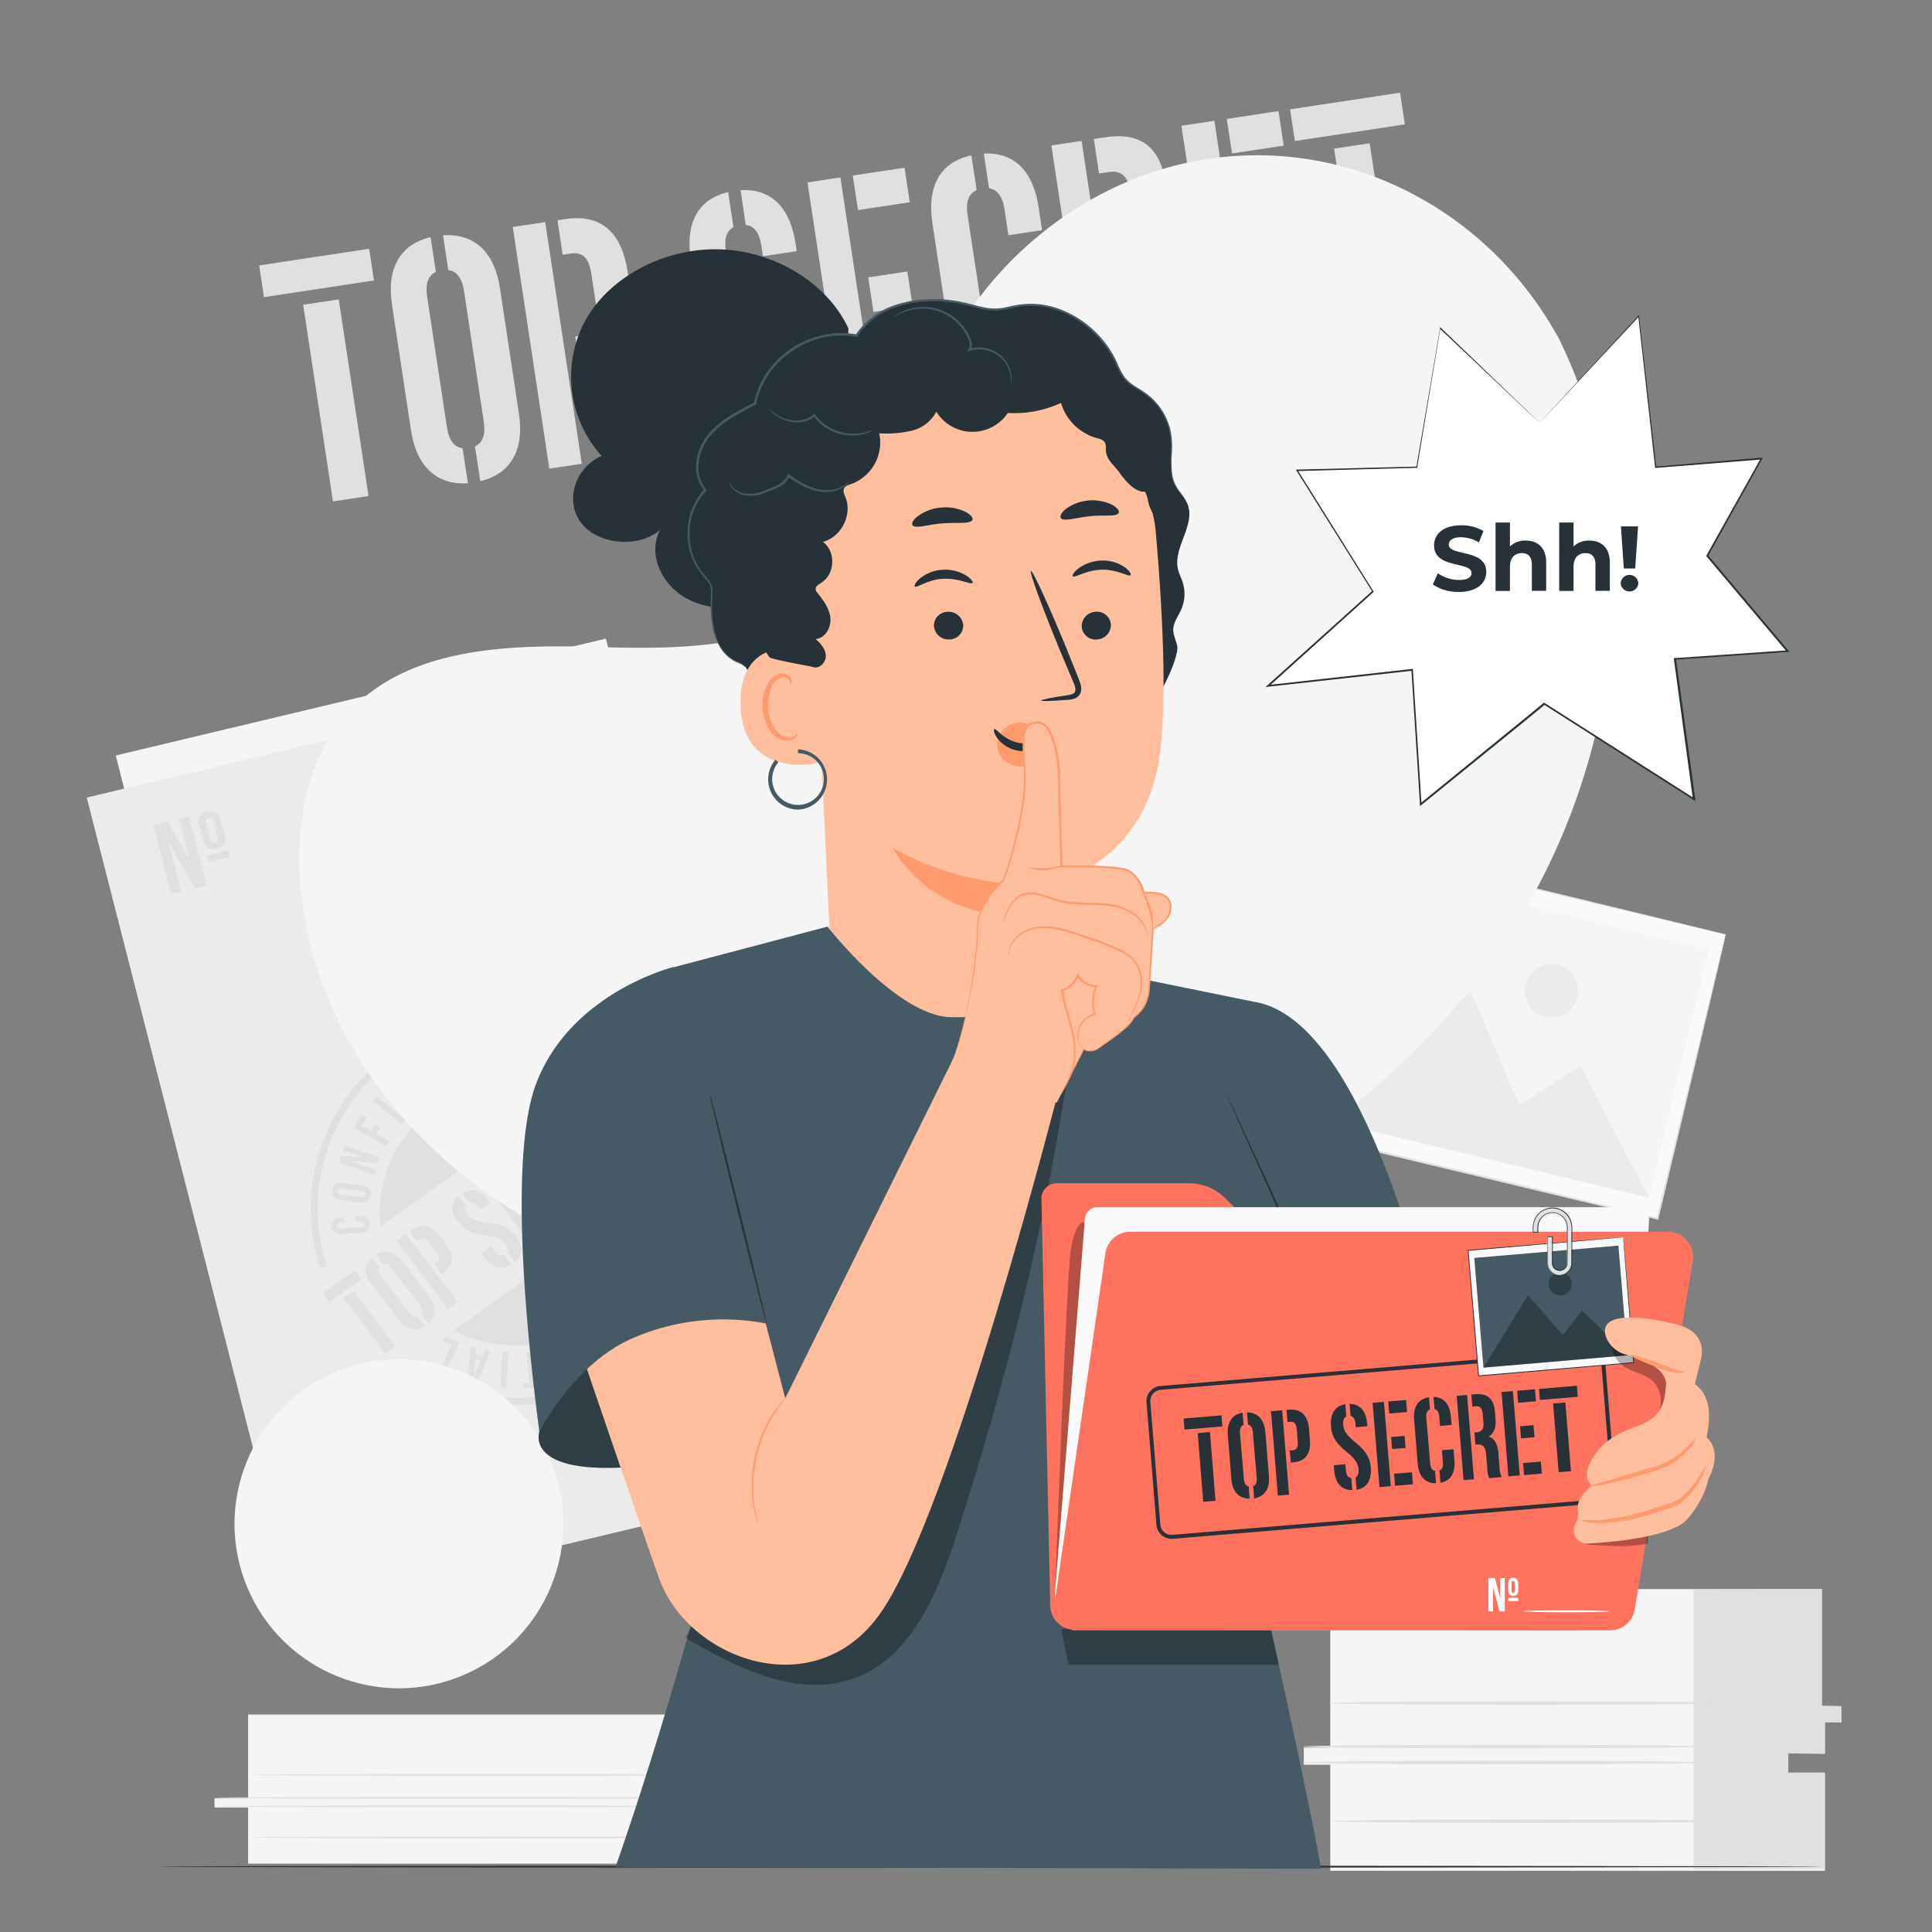 <svg xmlns="http://www.w3.org/2000/svg" viewBox="0 0 500 500"><rect x="0" y="0" width="500" height="500" fill="#808080" stroke="none"/><g id="background-complete"><rect x="353.98" y="220.27" width="75.62" height="94.59" transform="translate(40.03 585.92) rotate(-76.48)" style="fill:#fafafa"></rect><path d="M446.62,241.86l-.45-.09-1.29-.3-5-1.17L421,235.83,354.59,220l.3-.18c-5.26,21.88-11.28,47-17.66,73.52h0L337,293l92,22.17-.28.16c5.38-22.12,9.83-40.47,12.94-53.3,1.57-6.41,2.8-11.44,3.65-14.89.42-1.71.74-3,1-3.92s.35-1.36.35-1.36-.09.44-.29,1.32-.52,2.2-.91,3.9c-.82,3.44-2,8.46-3.52,14.87-3.07,12.87-7.45,31.28-12.74,53.49l-.06.22-.22-.05-92-22.08-.27-.06.07-.27h0c6.4-26.55,12.44-51.64,17.71-73.52l.06-.24.24.06,66.53,16.13L440,240.21l4.94,1.22,1.26.31Z" style="fill:#e0e0e0"></path><rect x="358.68" y="223.58" width="66.1" height="87.95" transform="translate(40 585.86) rotate(-76.48)" style="fill:#f5f5f5"></rect><polygon points="341.25 289.4 380.72 256.63 393.21 286.08 408.97 275.74 426.76 309.97 341.25 289.4" style="fill:#ebebeb"></polygon><path d="M408.25,258.08a6.92,6.92,0,1,1-5.11-8.35A6.91,6.91,0,0,1,408.25,258.08Z" style="fill:#ebebeb"></path><path d="M94.93,189.13l71.43-17a12.44,12.44,0,0,1,15,8.76l26.39,103.22,17.69,6.82a12.13,12.13,0,0,1,7.44,8.25l16.27,63.65a12,12,0,0,1-9.07,14.5L118.7,406.25Z" style="fill:#e0e0e0"></path><polygon points="202.09 342.41 75.23 372.65 29.95 195.52 156.8 165.28 202.09 342.41" style="fill:#f5f5f5"></polygon><polygon points="222.96 367.68 90.08 399.36 42.65 213.82 175.53 182.15 222.96 367.68" style="fill:#fff"></polygon><path d="M22.45,206.41l53.68,210,142.54-34a13.34,13.34,0,0,0,10.1-16.17L205.2,274a16.22,16.22,0,0,0-10.87-11.34l-17.49-5.58-17.12-67c-2.19-8.56-11.15-13.79-20-11.67Z" style="fill:#ebebeb"></path><polygon points="243.64 364.83 234.16 367.09 218.52 305.89 227.99 303.63 243.64 364.83" style="fill:#ebebeb"></polygon><path d="M84.57,327.67l-1.73.53c-6.8-20.77.84-43.41,19-56.33a54.29,54.29,0,0,1,61-1l-1,1.45a52.42,52.42,0,0,0-58.92,1C85.38,285.76,78,307.62,84.57,327.67Z" style="fill:#e0e0e0"></path><path d="M164.56,353.66a54.26,54.26,0,0,1-61.16.92l1-1.44a52.38,52.38,0,0,0,59-.89,49,49,0,0,0,18-23.7,47.4,47.4,0,0,0,1-28.66l1.75-.46a49.2,49.2,0,0,1-1,29.69A50.85,50.85,0,0,1,164.56,353.66Z" style="fill:#e0e0e0"></path><path d="M147.83,282.35a36.6,36.6,0,0,0-35.09,3.9,33.82,33.82,0,0,0-14.28,31.2Z" style="fill:#e0e0e0"></path><path d="M117.34,344.32a36.63,36.63,0,0,0,37.55-2.78,33.77,33.77,0,0,0,13.9-33.8Z" style="fill:#e0e0e0"></path><polygon points="93.55 331.11 91.8 328.8 83.53 334.68 85.28 336.99 93.55 331.11" style="fill:#e0e0e0"></polygon><polygon points="88.81 335.96 99.7 350.24 102.37 348.33 91.49 334.06 88.81 335.96" style="fill:#e0e0e0"></polygon><polygon points="171.06 276 169.31 273.7 161.03 279.58 162.79 281.88 171.06 276" style="fill:#e0e0e0"></polygon><polygon points="166.32 280.85 177.21 295.13 179.88 293.23 169 278.95 166.32 280.85" style="fill:#e0e0e0"></polygon><path d="M108,340.67c-.7.25-1.42,0-2.19-1l-7.22-9.47c-.76-1-.8-1.75-.35-2.32l-1.93-2.53c-2.18,1.83-2.27,4.29-.26,6.93l7,9.12c2,2.63,4.47,3.28,6.93,1.82Z" style="fill:#e0e0e0"></path><path d="M97.25,324.67l1.93,2.54c.7-.25,1.43,0,2.19,1l7.22,9.47c.77,1,.8,1.75.35,2.32l1.94,2.53c2.17-1.83,2.26-4.3.26-6.93l-7-9.12C102.18,323.86,99.72,323.21,97.25,324.67Z" style="fill:#e0e0e0"></path><polygon points="105.04 319.39 102.59 321.13 115.97 338.67 118.41 336.93 105.04 319.39" style="fill:#e0e0e0"></polygon><path d="M106.53,318.32l-.56.41,1.91,2.5.57-.4c.85-.6,1.61-.53,2.57.72l2,2.63c1,1.26.79,2-.06,2.59l-.56.4,1.91,2.51.56-.4c2.68-1.91,2.83-4.37.69-7.18l-1.74-2.28C111.69,317,109.21,316.42,106.53,318.32Z" style="fill:#e0e0e0"></path><polygon points="136.74 308.25 133.79 310.35 135.7 312.85 138.65 310.76 136.74 308.25" style="fill:#e0e0e0"></polygon><polygon points="127.22 303.62 124.75 305.37 138.12 322.92 140.6 321.16 127.22 303.62" style="fill:#e0e0e0"></polygon><polygon points="128.16 302.95 130.07 305.46 133.96 302.69 132.05 300.19 128.16 302.95" style="fill:#e0e0e0"></polygon><polygon points="141.53 320.5 145.42 317.73 143.51 315.22 139.62 317.99 141.53 320.5" style="fill:#e0e0e0"></polygon><path d="M148.65,311.75c-.7.27-1.42,0-2.2-1l-7.22-9.47c-.77-1-.8-1.77-.33-2.34L137,296.42c-2.26,1.84-2.31,4.29-.28,7l6.95,9.12c2,2.67,4.47,3.35,7,1.81Z" style="fill:#e0e0e0"></path><path d="M137.91,295.78l1.93,2.53c.69-.23,1.41,0,2.17,1l1.43,1.88,2.53-1.8-1.3-1.71C142.69,295.11,140.33,294.4,137.91,295.78Z" style="fill:#e0e0e0"></path><path d="M149.23,308.8c.75,1,.78,1.72.35,2.28l1.95,2.55c2.07-1.82,2.07-4.21.09-6.8l-1.77-2.33-2.53,1.8Z" style="fill:#e0e0e0"></path><polygon points="145.36 290.72 143.09 292.34 156.46 309.88 158.73 308.27 145.36 290.72" style="fill:#e0e0e0"></polygon><path d="M162.86,302l-2.06-2.7c-1.39-1.83-2.84-2.85-4.62-2.47.75-1.43.41-3-1-4.81l-1.05-1.38c-2.07-2.7-4.27-3.18-7-1.21l-.84.59,1.91,2.51L149,292c.95-.67,1.79-.41,2.74.84l1.32,1.73c1.07,1.4.8,2.29-.19,3l-.52.36,1.91,2.51.4-.28c1.21-.87,2.21-.64,3.45,1l2.1,2.76a7.06,7.06,0,0,0,1.89,2l2.72-1.93A6.91,6.91,0,0,1,162.86,302Z" style="fill:#e0e0e0"></path><polygon points="155.34 283.62 152.87 285.39 166.24 302.93 168.72 301.17 155.34 283.62" style="fill:#e0e0e0"></polygon><polygon points="164.85 288.27 161.91 290.35 163.82 292.86 166.76 290.77 164.85 288.27" style="fill:#e0e0e0"></polygon><polygon points="169.65 300.5 173.54 297.74 171.63 295.24 167.74 298 169.65 300.5" style="fill:#e0e0e0"></polygon><polygon points="156.28 282.96 158.19 285.47 162.07 282.7 160.16 280.2 156.28 282.96" style="fill:#e0e0e0"></polygon><path d="M130.39,324.78c-.74.34-1.5.14-2.32-.93l-1-1.26-2.53,1.8.82,1.08c2,2.65,4.44,3.33,6.91,1.84Z" style="fill:#e0e0e0"></path><path d="M121.55,311.29c.7-.27,1.41,0,2.19,1l.55.73,2.53-1.8-.42-.55c-2-2.62-4.35-3.33-6.78-1.92Z" style="fill:#e0e0e0"></path><path d="M121.06,314.22c-.74-1-.82-1.69-.43-2.24l-1.94-2.55c-2.17,1.82-2.18,4.23-.17,6.86,3.82,5,9.57,2,12.32,5.58.71.93.79,1.63.43,2.18l2,2.59c2.12-1.83,2.13-4.23.14-6.84C129.56,314.78,123.82,317.82,121.06,314.22Z" style="fill:#e0e0e0"></path><path d="M91.8,314.78l1.29-.09c1.55-.1,2.49.59,2.6,2S95,319,93.41,319.08l-5,.34c-1.55.11-2.49-.58-2.59-2s.72-2.25,2.27-2.36L89,315l.11,1.39-1,.07c-.69,0-.94.36-.9.82s.32.75,1,.7l5.23-.36c.69-.05.92-.36.89-.83s-.31-.74-1-.69l-1.39.09Z" style="fill:#e0e0e0"></path><path d="M88.19,310.61c-1.55-.2-2.32-1.09-2.13-2.52s1.18-2.11,2.72-1.92l5,.63c1.54.19,2.31,1.08,2.12,2.52a2.14,2.14,0,0,1-2.72,1.91Zm5.29-.83c.69.09,1-.17,1-.63s-.15-.79-.84-.88l-5.2-.65c-.69-.09-1,.17-1,.64s.16.79.84.87Z" style="fill:#e0e0e0"></path><path d="M90.65,300.52l6.64,2.24L96.84,304l-9.17-3.09.64-1.75,6,.42-5.49-1.85.45-1.24,9.17,3.1L97.92,301Z" style="fill:#e0e0e0"></path><path d="M96.07,292.7l1-1.63,1.19.68-1,1.64,3.45,2-.78,1.27-8.35-4.79,2.06-3.35,1.2.68-1.29,2.09Z" style="fill:#e0e0e0"></path><path d="M96.44,284.86l1-1.13,7.46,6-1,1.13Z" style="fill:#e0e0e0"></path><path d="M100.93,280.14l1.83-1.52a2.13,2.13,0,0,1,3.29.32l3.2,3.6c1,1.14,1,2.23-.16,3.19l-1.83,1.52Zm2.06.05,4.53,5.08.65-.54c.37-.31.42-.67,0-1.18l-3.29-3.7c-.45-.51-.84-.5-1.2-.2Z" style="fill:#e0e0e0"></path><path d="M112.13,277.07l1.83-1,.68,1.17-1.83,1,1.38,2.4,2.3-1.23.68,1.17-3.64,1.95-4.72-8.19,3.64-2,.67,1.17-2.3,1.24Z" style="fill:#e0e0e0"></path><path d="M119.34,272.44l2.1,6.48-1.31.4-2.9-8.95,1.83-.55,3.23,4.9-1.74-5.36,1.3-.39,2.9,8.95-1.49.45Z" style="fill:#e0e0e0"></path><path d="M126.67,268l4.69-.46.14,1.33-1.58.16.85,8-1.52.15-.85-8-1.59.16Z" style="fill:#e0e0e0"></path><path d="M136,267.58l1.53.09-.57,9.36-1.52-.08Z" style="fill:#e0e0e0"></path><path d="M145.23,278.46l-1.5-.34.14-1.71-1.82-.41-.65,1.6-1.37-.3,3.7-8.8,2.17.48Zm-2.7-3.65,1.44.31.38-4.78Z" style="fill:#e0e0e0"></path><path d="M152.06,270.91l1.39.6-3.4,7.34,2.29,1-.57,1.22-3.68-1.59Z" style="fill:#e0e0e0"></path><path d="M175.17,312.14l-1.29.09c-1.55.11-2.49-.58-2.6-2s.73-2.26,2.28-2.36l5-.35c1.55-.1,2.49.58,2.59,2s-.72,2.25-2.27,2.36L178,312l-.1-1.39,1-.07c.69-.05.94-.36.9-.83s-.32-.74-1-.69l-5.23.35c-.69.05-.92.36-.88.83s.3.75,1,.7l1.39-.1Z" style="fill:#e0e0e0"></path><path d="M178.79,316.32c1.54.19,2.31,1.08,2.12,2.52a2.15,2.15,0,0,1-2.72,1.92l-5-.63a2.1,2.1,0,0,1-2.12-2.52c.19-1.44,1.18-2.11,2.72-1.92Zm-5.3.82c-.69-.08-1,.18-1.05.64s.16.79.84.88l5.2.65c.69.08,1-.18,1.05-.64s-.16-.79-.84-.88Z" style="fill:#e0e0e0"></path><path d="M176.32,326.41l-6.64-2.24.45-1.25L179.3,326l-.64,1.74-6-.42,5.49,1.85-.45,1.24-9.17-3.09.52-1.43Z" style="fill:#e0e0e0"></path><path d="M170.9,334.22l-1,1.64-1.19-.68,1-1.64-3.45-2,.78-1.26,8.35,4.78-2.06,3.35-1.19-.68,1.28-2.08Z" style="fill:#e0e0e0"></path><path d="M170.53,342.07l-1,1.13-7.46-6,1-1.13Z" style="fill:#e0e0e0"></path><path d="M166,346.79l-1.83,1.52a2.13,2.13,0,0,1-3.29-.33l-3.2-3.59c-1-1.14-1-2.23.16-3.19l1.83-1.52Zm-2.06-.06-4.53-5.08-.65.55c-.37.3-.42.67,0,1.18l3.29,3.69c.45.51.84.51,1.2.2Z" style="fill:#e0e0e0"></path><path d="M154.84,349.85l-1.83,1-.68-1.17,1.83-1-1.38-2.4-2.3,1.24-.68-1.17,3.64-2,4.72,8.2-3.64,2-.67-1.17,2.3-1.24Z" style="fill:#e0e0e0"></path><path d="M147.63,354.48l-2.1-6.48,1.31-.39,2.9,8.95-1.83.55-3.23-4.91,1.74,5.36-1.3.39-2.9-8.94,1.49-.46Z" style="fill:#e0e0e0"></path><path d="M140.3,358.9l-4.69.47-.14-1.34,1.58-.15-.85-8,1.52-.15.85,8,1.59-.16Z" style="fill:#e0e0e0"></path><path d="M131,359.34l-1.53-.08.57-9.37,1.52.09Z" style="fill:#e0e0e0"></path><path d="M121.74,348.47l1.5.33-.14,1.72,1.82.4.65-1.6,1.37.3-3.7,8.81-2.17-.49Zm2.7,3.65L123,351.8l-.38,4.78Z" style="fill:#e0e0e0"></path><path d="M114.91,356l-1.39-.61,3.4-7.33-2.29-1,.57-1.23,3.68,1.6Z" style="fill:#e0e0e0"></path><path d="M43.58,217.8l3.3,12.92-2.61.62L39.71,213.5l3.64-.86,5.71,10-2.73-10.67,2.59-.62,4.56,17.83-3,.71Z" style="fill:#e0e0e0"></path><path d="M51.53,213.55a2.58,2.58,0,0,1,2.08-3.49,2.67,2.67,0,0,1,3.52,2.16l1,3.95a2.58,2.58,0,0,1-2.08,3.49,2.68,2.68,0,0,1-3.52-2.16Zm2.89,3.61c.21.82.62,1,1.23.87s.88-.51.67-1.32l-1.07-4.16c-.2-.81-.64-1-1.23-.86s-.87.5-.67,1.32ZM59.13,220l.45,1.76L54,223.13l-.45-1.76Z" style="fill:#e0e0e0"></path><polygon points="138.94 178.6 160.57 219 108.25 245.13 86.62 204.73 138.94 178.6" style="fill:#fafafa"></polygon><path d="M138.94,178.61l-.25.13-.73.37-2.83,1.44-10.69,5.38L86.69,204.86l.07-.2,21.64,40.39h0l-.23-.07,52.33-26.1-.06.19-15.62-29.34-4.35-8.2c-.49-.95-.88-1.67-1.14-2.17s-.39-.75-.39-.75.14.23.41.71l1.15,2.13,4.41,8.15,15.79,29.34.06.12-.12.06-52.32,26.15-.15.08-.08-.15h0c-7.8-14.59-15.17-28.38-21.61-40.4l-.07-.14.14-.06,37.9-18.84,10.7-5.3,2.83-1.39.72-.35Z" style="fill:#e0e0e0"></path><polygon points="108.69 241.68 157.34 217.4 138.43 182.08 89.79 206.37 108.69 241.68" style="fill:#f5f5f5"></polygon><polygon points="108.69 241.68 113.93 211.25 131.81 219.73 135.02 208.82 157.34 217.4 108.69 241.68" style="fill:#ebebeb"></polygon><path d="M127.48,201.08a4.09,4.09,0,0,1-1.85,5.61,4.4,4.4,0,0,1-5.81-1.79,4.1,4.1,0,0,1,1.85-5.61A4.38,4.38,0,0,1,127.48,201.08Z" style="fill:#ebebeb"></path><path d="M125,202.74a6.23,6.23,0,0,1-6.07-4.62l-3.25-12.68a1.4,1.4,0,0,1,2.72-.7l3.24,12.69a3.46,3.46,0,0,0,4.19,2.41,3.42,3.42,0,0,0,2.16-1.55,3.11,3.11,0,0,0,.36-2.42l-4-15.62a5.87,5.87,0,0,0-7.09-4.1,5.77,5.77,0,0,0-3.65,2.63,5.35,5.35,0,0,0-.62,4.13l.1.38a1.4,1.4,0,0,1-2.71.7l-.1-.39a8.12,8.12,0,0,1,.93-6.27,8.59,8.59,0,0,1,5.4-3.91A8.68,8.68,0,0,1,127,179.56l4,15.62a6,6,0,0,1-.68,4.56,6.15,6.15,0,0,1-3.91,2.82A6.24,6.24,0,0,1,125,202.74Z" style="fill:#e0e0e0"></path><rect x="67.53" y="66.49" width="28.79" height="8.3" transform="translate(-9.65 13.06) rotate(-8.61)" style="fill:#e0e0e0"></rect><rect x="82.26" y="77.88" width="9.31" height="51.48" transform="translate(-14.53 14.18) rotate(-8.61)" style="fill:#e0e0e0"></rect><rect x="334.33" y="26.09" width="28.79" height="8.3" transform="translate(-0.6 52.55) rotate(-8.61)" style="fill:#e0e0e0"></rect><rect x="349.07" y="37.48" width="9.31" height="51.48" transform="translate(-5.48 53.67) rotate(-8.61)" style="fill:#e0e0e0"></rect><path d="M119.72,116c-2.06-.28-3.52-1.88-4.06-5.45l-5.12-33.77c-.54-3.57.39-5.54,2.27-6.41l-1.37-9c-7.88,1.87-11.43,8.08-10,17.46l4.92,32.52c1.42,9.38,6.65,14.26,14.74,13.72Z" style="fill:#e0e0e0"></path><path d="M114.66,60.89l1.36,9c2.06.28,3.53,1.88,4.07,5.45l5.11,33.77c.54,3.58-.38,5.54-2.27,6.41l1.37,9c7.89-1.88,11.44-8.09,10-17.47L129.39,74.6C128,65.23,122.74,60.35,114.66,60.89Z" style="fill:#e0e0e0"></path><rect x="137.39" y="57.76" width="8.5" height="63.25" transform="translate(-11.79 22.21) rotate(-8.61)" style="fill:#e0e0e0"></rect><path d="M146.27,56.7l-2,.29,1.35,8.94,2-.3c2.93-.44,4.74.74,5.41,5.21l1.42,9.38c.68,4.47-.69,6.14-3.63,6.58l-1.94.3L150.23,96l2-.29c9.21-1.4,12.91-7.53,11.39-17.54l-1.23-8.13C160.82,60.07,155.47,55.3,146.27,56.7Z" style="fill:#e0e0e0"></path><rect x="225.31" y="70.97" width="10.24" height="9.03" transform="translate(-8.7 35.35) rotate(-8.61)" style="fill:#e0e0e0"></rect><rect x="213.66" y="46.2" width="8.61" height="63.25" transform="translate(-9.19 33.51) rotate(-8.61)" style="fill:#e0e0e0"></rect><rect x="221.3" y="44.36" width="13.55" height="9.04" transform="translate(-4.75 34.7) rotate(-8.61)" style="fill:#e0e0e0"></rect><rect x="229.41" y="97.96" width="13.55" height="9.04" transform="translate(-12.68 36.52) rotate(-8.61)" style="fill:#e0e0e0"></rect><path d="M259.66,94.79c-2.1-.22-3.59-1.76-4.13-5.38l-5.12-33.77c-.55-3.62.41-5.58,2.35-6.44l-1.37-9c-8.1,1.78-11.53,8-10.09,17.5l4.92,32.52c1.44,9.51,6.56,14.43,14.82,13.73Z" style="fill:#e0e0e0"></path><path d="M254.61,39.73l1.36,9c2,.31,3.45,1.92,4,5.44l1,6.71,8.71-1.32-.92-6.08C267.36,44.26,262.47,39.35,254.61,39.73Z" style="fill:#e0e0e0"></path><path d="M265.07,88c.53,3.53-.37,5.43-2.2,6.3l1.37,9.11c7.63-2,10.85-8.1,9.44-17.35l-1.25-8.31L263.72,79Z" style="fill:#e0e0e0"></path><rect x="276.78" y="36.7" width="7.91" height="63.25" transform="translate(-7.06 42.8) rotate(-8.61)" style="fill:#e0e0e0"></rect><path d="M308,88.4l-1.46-9.65c-1-6.52-3.21-11-8.13-12.38,3.79-2.68,5.09-7.17,4.11-13.6l-.74-4.91c-1.46-9.65-6.28-13.76-15.83-12.32l-2.87.44,1.35,8.93,2.62-.4c3.27-.49,5,1.26,5.66,5.73l.94,6.16c.76,5-1.09,6.93-4.53,7.45l-1.78.27,1.35,8.93,1.37-.21c4.18-.63,6.35,1.24,7.23,7l1.49,9.83c.77,5.09,1.25,6,2,7.55l9.38-1.42C308.92,93.66,308.5,91.44,308,88.4Z" style="fill:#e0e0e0"></path><rect x="310.43" y="31.55" width="8.63" height="63.25" transform="translate(-5.91 47.83) rotate(-8.61)" style="fill:#e0e0e0"></rect><rect x="322.1" y="56.31" width="10.22" height="9.03" transform="translate(-5.42 49.67) rotate(-8.61)" style="fill:#e0e0e0"></rect><rect x="326.21" y="83.31" width="13.53" height="9.04" transform="matrix(0.99, -0.15, 0.15, 0.99, -9.4, 50.84)" style="fill:#e0e0e0"></rect><rect x="318.09" y="29.71" width="13.53" height="9.04" transform="translate(-1.46 49.02) rotate(-8.61)" style="fill:#e0e0e0"></rect><path d="M196.72,104.41c-2.29-.08-3.91-1.59-4.49-5.42l-.67-4.46-8.71,1.32.58,3.83c1.43,9.45,6.5,14.37,14.66,13.75Z" style="fill:#e0e0e0"></path><path d="M193,58.22c2.1.23,3.51,1.83,4.06,5.49l.4,2.6L206.19,65l-.3-2c-1.41-9.33-6.31-14.25-14.23-13.78Z" style="fill:#e0e0e0"></path><path d="M187.87,65.11c-.52-3.46.23-5.4,1.95-6.31l-1.38-9.09c-7.83,1.84-11.1,8-9.68,17.42,2.7,17.87,21.07,17.55,23,30.42.5,3.32-.25,5.21-1.88,6.14l1.4,9.22c7.73-1.92,11-8.07,9.59-17.38C208.19,77.66,189.82,78,187.87,65.11Z" style="fill:#e0e0e0"></path><path d="M344.27,411.25v41h-6.85v4.46h6.85v27.45h128v-25h-9.48v-5.44h9.48v-8.17h4.22v-3.71h-5V411.25Z" style="fill:#f5f5f5"></path><polygon points="438.31 411.37 438.31 483.72 472.3 483.72 472.3 458.74 462.82 458.74 462.82 453.76 472.3 453.93 472.3 445.76 476.6 445.77 476.52 441.55 471.51 441.43 471.51 411.25 438.31 411.37" style="fill:#e0e0e0"></polygon><path d="M440.73,456.14c0,.25-23.17.45-51.74.45s-51.75-.2-51.75-.45,23.17-.46,51.75-.46S440.73,455.89,440.73,456.14Z" style="fill:#e0e0e0"></path><path d="M440.73,452c0,.25-23.17.45-51.74.45s-51.75-.2-51.75-.45,23.17-.46,51.75-.46S440.73,451.72,440.73,452Z" style="fill:#e0e0e0"></path><path d="M447.37,440.75c0,.26-23.16.46-51.74.46s-51.74-.2-51.74-.46,23.16-.45,51.74-.45S447.37,440.5,447.37,440.75Z" style="fill:#e0e0e0"></path><path d="M448,471.32c0,.25-23.17.45-51.74.45s-51.74-.2-51.74-.45,23.16-.46,51.74-.46S448,471.06,448,471.32Z" style="fill:#e0e0e0"></path><path d="M64.21,443.72v21.71H55.52v2.36h8.69v14.53H226.66V469.1h-12v-2.88h12V461.9H232v-2h-6.35V443.72Z" style="fill:#f5f5f5"></path><polygon points="183.52 443.79 183.52 482.08 226.66 482.08 226.66 468.86 214.62 468.86 214.62 466.22 226.66 466.31 226.66 461.99 232.11 461.99 232 459.76 225.65 459.69 225.65 443.72 183.52 443.79" style="fill:#e0e0e0"></polygon><path d="M186.59,467.48c0,.13-29.39.24-65.65.24s-65.65-.11-65.65-.24,29.39-.24,65.65-.24S186.59,467.35,186.59,467.48Z" style="fill:#e0e0e0"></path><path d="M186.59,465.27c0,.14-29.39.24-65.65.24s-65.65-.1-65.65-.24,29.39-.24,65.65-.24S186.59,465.14,186.59,465.27Z" style="fill:#e0e0e0"></path><path d="M195,459.34c0,.13-29.39.24-65.64.24s-65.66-.11-65.66-.24,29.39-.24,65.66-.24S195,459.21,195,459.34Z" style="fill:#e0e0e0"></path><path d="M195.83,475.51c0,.14-29.39.24-65.64.24s-65.66-.1-65.66-.24,29.39-.24,65.66-.24S195.83,475.38,195.83,475.51Z" style="fill:#e0e0e0"></path></g><g id="background-simple"><path d="M403.2,87.15l-2-3.37c-17.23-28.39-48.38-45.51-81.23-43.43a86.15,86.15,0,0,0-12.57,1.73c-29.86,6.39-55.84,29-66.61,57.89-6.34,17-8.11,36.59-20.13,50.09-15.64,17.57-42.2,18.12-65.55,17.4s-49.92-.11-65.49,17.53c-9.75,11-12.85,26.76-12.06,41.55,2.08,39.17,29.37,74.2,64.08,91.6s75.58,19,113.57,11.31c53.22-10.72,103.83-40.19,134.25-85.69S427.54,136.26,403.2,87.15Z" style="fill:#f5f5f5"></path><circle cx="103.27" cy="394.36" r="42.55" transform="translate(-145.79 71.63) rotate(-22.98)" style="fill:#f5f5f5"></circle></g><g id="Table"><path d="M471.9,483.09c0,.14-96.59.26-215.71.26s-215.73-.12-215.73-.26,96.57-.26,215.73-.26S471.9,483,471.9,483.09Z" style="fill:#263238"></path></g><g id="speech-bubble"><polygon points="398.39 109.51 372.66 84.92 366.56 120.95 335.58 121.76 355.24 153.1 328.14 177.51 365.42 173.37 367.64 208.16 399.62 182.15 438.41 206.86 433.45 170.52 462.61 168.49 441.82 143.81 455.87 118.66 428.49 120.92 424.09 81.81 398.39 109.51" style="fill:#fff"></polygon><path d="M398.39,109.51s.58-.65,1.7-1.87,2.79-3,5-5.4L424,81.72l.19-.21,0,.29c1.23,10.76,2.73,24,4.45,39.1l-.19-.15,27.38-2.29.38,0-.19.33-14,25.15,0-.25,20.8,24.68.3.35-.46,0-29.16,2,.23-.28,5,36.34.08.54-.47-.29-38.79-24.71h.3l-4.87,4-27.11,22-.39.31,0-.5q-1.12-17.78-2.21-34.79l.28.24-37.28,4.13-.74.08.55-.5,27.11-24.4,0,.29q-10.44-16.69-19.64-31.35l-.18-.3h.35l31-.78-.17.14c2.41-14.15,4.46-26.13,6.15-36l0-.23.17.16,19.05,18.31,4.92,4.74,1.67,1.63-1.67-1.57c-1.12-1-2.77-2.62-4.94-4.68L372.57,85l.21-.07c-1.66,9.9-3.67,21.88-6,36l0,.14h-.14l-31,.84.16-.3L355.43,153l.1.16-.14.12-27.08,24.43-.19-.42,37.27-4.16.27,0v.27c.73,11.32,1.47,22.94,2.23,34.79l-.42-.18,27.1-22.05,4.87-4,.15-.12.16.1,38.79,24.71-.4.26c-1.7-12.53-3.37-24.77-4.94-36.34l0-.26.27,0,29.15-2-.16.38L441.66,144l-.1-.12.07-.13,14.06-25.14.19.3L428.5,121.1l-.17,0,0-.18c-1.68-15.11-3.15-28.34-4.35-39.12l.22.08-19.1,20.48-5,5.33C399,108.91,398.39,109.51,398.39,109.51Z" style="fill:#263238"></path><path d="M370.81,151.26l1.31-2.9a9.82,9.82,0,0,0,5.5,1.74c2.29,0,3.21-.76,3.21-1.79,0-3.12-9.69-1-9.69-7.17,0-2.83,2.29-5.19,7-5.19a11.18,11.18,0,0,1,5.79,1.48l-1.2,2.93a9.31,9.31,0,0,0-4.62-1.32c-2.28,0-3.16.86-3.16,1.91,0,3.07,9.69,1,9.69,7.07,0,2.79-2.31,5.17-7.07,5.17A11.81,11.81,0,0,1,370.81,151.26Z" style="fill:#263238"></path><path d="M400.15,145.57v7.34h-3.71v-6.77c0-2.07-.95-3-2.6-3s-3.07,1.09-3.07,3.45v6.34h-3.72V135.23h3.72v6.2a5.64,5.64,0,0,1,4.07-1.53C397.87,139.9,400.15,141.66,400.15,145.57Z" style="fill:#263238"></path><path d="M416.62,145.57v7.34H412.9v-6.77c0-2.07-.95-3-2.6-3s-3.07,1.09-3.07,3.45v6.34h-3.71V135.23h3.71v6.2a5.64,5.64,0,0,1,4.08-1.53C414.33,139.9,416.62,141.66,416.62,145.57Z" style="fill:#263238"></path><path d="M419.43,150.93a2.29,2.29,0,0,1,4.57,0,2.29,2.29,0,0,1-4.57,0Zm.07-14.7h4.43l-.74,10.89h-2.95Z" style="fill:#263238"></path></g><g id="Character"><path d="M186.56,64.54c-14.2-.52-28.4,6.8-34.85,18a30.56,30.56,0,0,0,4,35.46c-7,3-9.65,11.84-5.21,17.44s14.81,6.46,20.35,1.68c-3.33,6.24.33,14.29,7,17.84s15.51,3,22.47-.13,12.25-8.62,16.26-14.55l3-55.24C214.21,73.4,200.76,65.06,186.56,64.54Z" style="fill:#263238"></path><path d="M181.78,148.48a16.78,16.78,0,0,1,.75-21.71c-3.27-3.78-2.36-9.82.68-13.77s7.7-6.33,12.19-8.58c2.1-11.46,14.73-19.91,26.28-17.57,5.66-8.87,18.32-10.68,28.6-8.1,2.51.63,5,1.47,7.62,1.37a43,43,0,0,0,5.61-1c10.31-1.73,20.85,5.12,25.23,14.5A18.92,18.92,0,0,0,291.1,98c1.4,1.66,3.47,2.6,5.26,3.86a16.33,16.33,0,0,1,6.76,11.87c.31,4-.82,8.23,1,11.78.91,1.78,2.5,3.19,3.22,5,2.11,5.4-3.81,11.19-2.48,16.83.28,1.14.84,2.2,1.21,3.33a10,10,0,0,1-.37,7.07c-.76,1.71-2,3.29-2.07,5.15,0,1.41.65,2.73,1,4.11.82,3.36-6.11,16.67-9,18.61l-88.42,3.86a16.45,16.45,0,0,1-13.29-13.62,5.88,5.88,0,0,0-.93-3.19,7.31,7.31,0,0,0-2.47-1.47c-5.81-2.82-6.77-10.52-6.39-16.9a7.7,7.7,0,0,0-.15-2.67A9.6,9.6,0,0,0,181.78,148.48Z" style="fill:#263238"></path><path d="M210.25,147.94c-.81-15.46,5.24-33.79,20.52-41.9,9.63-5.11,17.28-5.4,22.41-6.18a36.21,36.21,0,0,1,21,3.6c4.91,1,23.35,16.51,24.91,34,1.72,19.45,3,43.26,1.07,57.86C296.2,224.68,271,229,271,229s-.15,19-.15,19h0c-14.07,21.37-39.11,22.39-55.68,2.94h0Z" style="fill:#ffbf9d"></path><path d="M258.08,192.42a5.7,5.7,0,0,1,1.71-3.68,6,6,0,0,1,7.14-1c2.29,1.31,2.77,3.81,2.59,6.67h0c-1.09,1.75-1.86,3.46-3.91,3.8-.32,0-.64.09-1,.11a6.52,6.52,0,0,1-4.49-1.37A5.63,5.63,0,0,1,258.08,192.42Z" style="fill:#ff9a6c"></path><path d="M287.5,161.62a3.76,3.76,0,0,1-3.56,3.87,3.62,3.62,0,0,1-4-3.29,3.77,3.77,0,0,1,3.56-3.87A3.62,3.62,0,0,1,287.5,161.62Z" style="fill:#263238"></path><path d="M292.58,148.86c-.45.5-3.38-1.53-7.46-1.42s-7,2.2-7.48,1.71c-.22-.21.24-1.11,1.52-2.08a10.5,10.5,0,0,1,6-2,10,10,0,0,1,5.95,1.74C292.36,147.76,292.81,148.63,292.58,148.86Z" style="fill:#263238"></path><path d="M269.49,181.29c0-.23,2.5-.72,6.6-1.34,1-.13,2-.36,2.18-1.07s-.24-1.85-.77-3q-1.56-3.71-3.28-7.77c-4.55-11.07-7.88-20.18-7.43-20.35s4.52,8.64,9.07,19.71l3.15,7.82c.42,1.16,1.13,2.47.64,4a2.59,2.59,0,0,1-1.68,1.54,6.84,6.84,0,0,1-1.76.29C272.08,181.44,269.51,181.52,269.49,181.29Z" style="fill:#263238"></path><path d="M271.13,229a76.28,76.28,0,0,1-40-9.48s10.1,20.74,39.63,17.29Z" style="fill:#ff9a6c"></path><path d="M289.5,132.79c-.66,1-3.8.42-7.45.81s-6.64,1.41-7.47.54c-.36-.42,0-1.39,1.25-2.41a11.73,11.73,0,0,1,12-1.09C289.25,131.42,289.79,132.31,289.5,132.79Z" style="fill:#263238"></path><path d="M241.7,161.94a3.77,3.77,0,0,0,3.89,3.55,3.61,3.61,0,0,0,3.69-3.61,3.78,3.78,0,0,0-3.89-3.55A3.6,3.6,0,0,0,241.7,161.94Z" style="fill:#263238"></path><path d="M236.78,151.79c.5.46,3.24-1.81,7.31-2s7.19,1.59,7.6,1.07c.2-.23-.33-1.08-1.69-1.94a10.5,10.5,0,0,0-6.12-1.46,10,10,0,0,0-5.78,2.24C236.9,150.68,236.53,151.59,236.78,151.79Z" style="fill:#263238"></path><path d="M236.21,136c.86.87,3.95-.27,7.72-.55s7,.19,7.7-.81c.3-.49-.27-1.37-1.72-2.15a11.76,11.76,0,0,0-6.38-1.12,11.55,11.55,0,0,0-6,2.22C236.21,134.59,235.83,135.56,236.21,136Z" style="fill:#263238"></path><path d="M212.57,175.31c-.06-2.18-2.73-7.25-4.92-7.53-5.83-.76-16.29,0-16,14.54.36,19.93,21,15.34,21,14.76S212.77,182.82,212.57,175.31Z" style="fill:#ffbf9d"></path><path d="M206.49,190c-.09-.07-.35.24-.93.52a3.48,3.48,0,0,1-2.63.1c-2.15-.73-4-4-4.16-7.63a11.31,11.31,0,0,1,.89-5,4,4,0,0,1,2.6-2.71,1.78,1.78,0,0,1,2.09.91c.28.55.16,1,.26,1s.43-.35.25-1.17a2.19,2.19,0,0,0-.81-1.23,2.66,2.66,0,0,0-2-.47c-1.55.13-2.92,1.57-3.61,3.15a11.75,11.75,0,0,0-1.12,5.58c.2,4,2.35,7.73,5.28,8.52a3.81,3.81,0,0,0,3.21-.59C206.46,190.51,206.56,190.06,206.49,190Z" style="fill:#ff9a6c"></path><path d="M303.58,137.64c-4.14-2.41-6.83-5.77-6.69-10.52-2.69.86-5.52-2.51-7.15-4.78s-3.59-3.39-3.54-6.17a3.17,3.17,0,0,0-.25-1.62c-.43-.75-1.39-1-2.23-1.21a13.4,13.4,0,0,1-9.13-9.06,28.88,28.88,0,0,1-13.77,2.6,11,11,0,0,1-18.5-.34,9.74,9.74,0,0,1-6.43,4.94,29.19,29.19,0,0,1-8.35.66,11.41,11.41,0,0,1-7.28,13.13c-.72.24-1.54.47-1.85,1.15s.07,1.49.37,2.21c1.87,4.51-1,10.34-5.81,11.6,3.36,2.45,3.17,8.3-.35,10.53-.72.46-1.66,1-1.53,1.84a1.81,1.81,0,0,0,.47.84c1.55,1.93,3.1,4.05,3.35,6.51s-1.37,5.26-3.86,5.43c1.34,1.12,2.6,2.57,2.67,4.3s-1.65,3.54-3.31,2.95c-.7-.24-10.79-1.95-11.25-2.53-5.9-7.51,1.07-16.15,1.39-25.65s3.44-18.78,8-27.14a45.09,45.09,0,0,1,6.92-9.78,59.94,59.94,0,0,1,10.88-8.34c5-3.26,10.17-6.52,16-8,10.82-2.8,22.22.82,32.49,5.2A47.82,47.82,0,0,1,286,102.47c4,3.16,6.93,7.36,9.54,11.68,3.76,6.25,6.92,13,7.81,20.22" style="fill:#263238"></path><path d="M307.35,130.57a7.62,7.62,0,0,0-1.14-2.11c-.44-.65-1.07-1.4-1.66-2.38a9,9,0,0,1-1.23-3.69,28.57,28.57,0,0,1-.05-4.93,21.6,21.6,0,0,0-.31-5.92,16.69,16.69,0,0,0-2.82-6.21,16.45,16.45,0,0,0-2.55-2.75,25.06,25.06,0,0,0-3.25-2.26,12.75,12.75,0,0,1-3.14-2.53,16.6,16.6,0,0,1-2-3.7,25.87,25.87,0,0,0-5.1-7.58,26.2,26.2,0,0,0-8-5.74,23.79,23.79,0,0,0-4.9-1.67,21.92,21.92,0,0,0-5.32-.46,25.19,25.19,0,0,0-2.71.29c-.9.16-1.78.37-2.67.55a13.22,13.22,0,0,1-5.39.15c-1.81-.31-3.6-.9-5.48-1.31A35.77,35.77,0,0,0,238,77.57a30.76,30.76,0,0,0-5.88,1.23,19.84,19.84,0,0,0-10,6.89l-.72,1,.32-.14a22.85,22.85,0,0,0-17.27,3.93,22.19,22.19,0,0,0-9.36,13.89l.16-.2a62.56,62.56,0,0,0-7,3.87,21.32,21.32,0,0,0-5.64,5.26,13.52,13.52,0,0,0-2.43,6.94,9.29,9.29,0,0,0,2.11,6.69v-.33A16.37,16.37,0,0,0,178,137a16.76,16.76,0,0,0,2.36,9.85,16.13,16.13,0,0,0,1.4,1.93c.5.6,1,1.15,1.43,1.75a4,4,0,0,1,.77,1.93,11,11,0,0,1,0,2.07,33.13,33.13,0,0,0,.42,7.56,15.7,15.7,0,0,0,2.14,5.7,9.74,9.74,0,0,0,3.23,3.15c1.06.66,2,.89,2.51,1.25a4.65,4.65,0,0,1,.75.58,2.56,2.56,0,0,0-.71-.65c-.52-.38-1.45-.65-2.47-1.3a9.9,9.9,0,0,1-3.12-3.14,15.68,15.68,0,0,1-2-5.64,32.2,32.2,0,0,1-.35-7.49,12.6,12.6,0,0,0,0-2.13,4.65,4.65,0,0,0-.82-2.1,22.66,22.66,0,0,0-1.45-1.79,15,15,0,0,1-1.34-1.89,16.28,16.28,0,0,1-2.26-9.61,15.91,15.91,0,0,1,4.27-10l.16-.16-.15-.17a8.89,8.89,0,0,1-2-6.34,13.06,13.06,0,0,1,2.36-6.66,20.67,20.67,0,0,1,5.5-5.1,63.79,63.79,0,0,1,6.92-3.83l.13-.06,0-.14A21.62,21.62,0,0,1,204.82,91a22.26,22.26,0,0,1,16.8-3.82l.19,0,.13-.17.69-1a19.33,19.33,0,0,1,9.68-6.67,30,30,0,0,1,5.76-1.21,34.09,34.09,0,0,1,5.8-.1,35.13,35.13,0,0,1,5.65.82c1.84.4,3.64,1,5.51,1.31a14.21,14.21,0,0,0,2.83.22,16.92,16.92,0,0,0,2.78-.38c.9-.18,1.78-.39,2.65-.55a21.5,21.5,0,0,1,2.64-.28,21.22,21.22,0,0,1,5.17.43,23.49,23.49,0,0,1,4.79,1.62,26.46,26.46,0,0,1,12.87,13,16.71,16.71,0,0,0,2.09,3.8,13,13,0,0,0,3.26,2.61,24.49,24.49,0,0,1,3.21,2.2,16.26,16.26,0,0,1,5.31,8.74,21.27,21.27,0,0,1,.35,5.82,28.87,28.87,0,0,0,.1,5,9.38,9.38,0,0,0,1.31,3.75c.63,1,1.26,1.73,1.72,2.36a12.48,12.48,0,0,1,1,1.5C307.27,130.39,307.34,130.58,307.35,130.57Z" style="fill:#455a64"></path><path d="M231,82.22s.52-.32,1.49-.82A13.67,13.67,0,0,1,236.88,80a13,13,0,0,1,6.65.78A13.09,13.09,0,0,1,249.71,86a10.77,10.77,0,0,1,1.07,2.22,2.52,2.52,0,0,1-.09,2.11l-.48.69.81-.25a8.43,8.43,0,0,1,6.26.56A8,8,0,0,1,260.8,95a8.8,8.8,0,0,1,.88,3.26c.05.8,0,1.24,0,1.24s0-.1.08-.31a5,5,0,0,0,.08-.93,8.13,8.13,0,0,0-.74-3.42,8.22,8.22,0,0,0-3.62-3.88,8.9,8.9,0,0,0-6.68-.68l.34.44a3,3,0,0,0,.17-2.6,11.08,11.08,0,0,0-1.12-2.36,13.34,13.34,0,0,0-6.49-5.44,13,13,0,0,0-6.93-.69,12.76,12.76,0,0,0-4.41,1.61,9.15,9.15,0,0,0-1.05.71C231.12,82.1,231,82.2,231,82.22Z" style="fill:#455a64"></path><path d="M198.94,106s.22.29.72.7a13.34,13.34,0,0,0,2.33,1.5,9.65,9.65,0,0,0,4,1.09,7.29,7.29,0,0,0,5-1.63l-.45-.06.61.8c.23.26.48.51.71.77a12.24,12.24,0,0,0,5.13,3,12.67,12.67,0,0,0,4.82.47,11.62,11.62,0,0,0,3.16-.8,3.91,3.91,0,0,0,1-.59,16.94,16.94,0,0,1-4.23,1,12.67,12.67,0,0,1-4.62-.57,12,12,0,0,1-4.86-2.86c-.22-.24-.46-.47-.67-.72l-.58-.75-.21-.27-.24.21a6.83,6.83,0,0,1-4.56,1.55,9.65,9.65,0,0,1-3.89-.92C200.08,106.84,199,105.89,198.94,106Z" style="fill:#455a64"></path><path d="M188.79,124.74s0,.13.06.37a3.64,3.64,0,0,0,.48,1,5.37,5.37,0,0,0,3.31,2.05,10.41,10.41,0,0,0,5.74-.78c1-.39,2.07-.78,3.15-1.32a5.53,5.53,0,0,0,2.71-2.59l.12-.32-.47.16a23.34,23.34,0,0,0,6.08,3.38,10.51,10.51,0,0,0,5.68.43,7.69,7.69,0,0,0,3.44-1.66,5,5,0,0,0,.71-.76,1,1,0,0,0,.19-.31c-.05,0-.35.36-1.05.89a7.89,7.89,0,0,1-3.38,1.43,10.36,10.36,0,0,1-5.41-.54,23.44,23.44,0,0,1-5.9-3.35l-.33-.24-.14.4-.1.27a5,5,0,0,1-2.43,2.29c-1,.52-2.08.93-3.07,1.33a10.31,10.31,0,0,1-5.46.87,5.34,5.34,0,0,1-3.2-1.77A9.71,9.71,0,0,1,188.79,124.74Z" style="fill:#455a64"></path><path d="M257.33,188.69c.48-.32,2.48,3,6.75,3.63s7.6-1.8,7.91-1.35c.17.18-.41,1.11-1.89,2a9.76,9.76,0,0,1-6.49,1.32,8.42,8.42,0,0,1-5.44-3.17C257.21,189.85,257.09,188.81,257.33,188.69Z" style="fill:#263238"></path><path d="M206.51,209.52a7.81,7.81,0,0,1-5.83-12.89l.76.65a6.69,6.69,0,1,0,5.07-2.35v-1a7.8,7.8,0,0,1,0,15.59Z" style="fill:#455a64"></path><path d="M309.58,376.74c1.8,0,66-12.89,66-12.89s-17.5-99.18-51-104.59L305.1,339.91l2.24,36.83Z" style="fill:#455a64"></path><path d="M336.53,377.92c7.62-39.2-3.89-63.12-3.89-63.12l-8.1-55.54-44.16-9s-7.24,13.33-34.16,13c-14-.2-32.06-23.45-32.06-23.45l-39.73,10.49,9.12,153.06s-11.27,42.86-24.24,79.8l182.57.49c-3.17-18.78-16.25-76.83-16.25-76.83C329.21,397.94,335.61,385.91,336.53,377.92Z" style="fill:#455a64"></path><g style="opacity:0.3"><polygon points="274.64 421.62 276.54 430.86 330.98 430.86 328.34 418.88 274.64 421.62"></polygon></g><path d="M317.73,283.61a1.71,1.71,0,0,1,.15.29l.4.86,1.48,3.33c1.3,2.89,3.23,7,5.63,12.16s5.24,11.25,8,18.23c1.35,3.49,2.66,7.21,3.75,11.15a67.89,67.89,0,0,1,2.15,12.44,122.63,122.63,0,0,1-.5,24.35A152.76,152.76,0,0,1,335.3,386a92.33,92.33,0,0,1-4,12.8c-.55,1.49-1.12,2.59-1.47,3.34-.17.35-.31.64-.42.85s-.15.29-.15.29a.91.91,0,0,1,.11-.31l.36-.87c.33-.77.86-1.88,1.38-3.37a99.44,99.44,0,0,0,3.84-12.81,158,158,0,0,0,3.34-19.56,125.74,125.74,0,0,0,.45-24.25,68.74,68.74,0,0,0-2.12-12.36c-1.08-3.91-2.37-7.62-3.7-11.11-2.7-7-5.52-13.09-7.86-18.24s-4.24-9.33-5.47-12.24c-.63-1.45-1.09-2.59-1.4-3.37l-.35-.88A1.82,1.82,0,0,1,317.73,283.61Z" style="fill:#263238"></path><path d="M139.57,370.61s-4,11.33,24.9,8.95,36.93-20.48,36.93-20.48l-5.73-22-36.91-8.6-15.43,12.68Z" style="fill:#455a64"></path><g style="opacity:0.3"><path d="M139.57,370.61s-4,11.33,24.9,8.95,36.93-20.48,36.93-20.48l-5.73-22-36.91-8.6-15.43,12.68Z"></path></g><g style="opacity:0.3"><path d="M275,263c-2.73-3.21-9.57-1.85-9.15,2.36L177.4,423.85c13.6,8.07,29.81,16,44.49,10.19,14.25-5.68,20.87-22,25.63-36.71,12.88-39.88,23.23-80.67,29.23-122.18C277.35,271,277.76,266.19,275,263Z"></path></g><path d="M139.78,317.37c0,2,25.13,75.18,30.75,91,7.43,21,40.16,33.29,57.2,9.3,18.49-26,46.71-137.3,46.71-137.3l-25.68-10.55-45.54,92.07-24.54-94.09Z" style="fill:#ffbf9d"></path><path d="M273.49,285.35s6.5-13,6.88-13.64c.09-.15-.3-.42-.12-.28a3.47,3.47,0,0,0,4.05-.15c3-2.19,8.17-5.49,9.13-7.92a9.42,9.42,0,0,0,3.94-7c.42-4.86,1-16,1-16s4.93-1.8,4.58-6-6.9-3.18-6.9-3.18-1.17-5-4.8-6.09-16.58-.8-16.58-.8-.41-17.12-.67-24.22a25.09,25.09,0,0,0-2.67-11.23,3.34,3.34,0,0,0-6.28,1.22,41.34,41.34,0,0,0,.11,8.55c1,10-4.95,28.63-5.52,29.26s-7,6.31-6.72,13-2.9,26.61-7.55,36.28" style="fill:#ffbf9d"></path><path d="M245.39,277.09s.07-.2.22-.56.4-.91.68-1.63c.55-1.45,1.33-3.61,2.12-6.45s1.63-6.35,2.4-10.46a120.41,120.41,0,0,0,1.88-14.08c0-.66.07-1.32.07-2s0-1.35,0-2.06a13.07,13.07,0,0,1,1-4.16,23.34,23.34,0,0,1,5.13-7.39l.41-.41.2-.2.11-.22c.14-.32.28-.7.41-1.07.26-.73.5-1.49.74-2.25q.71-2.29,1.34-4.69c.83-3.19,1.59-6.5,2.16-9.93a47.12,47.12,0,0,0,.71-10.6c-.16-1.81-.32-3.67-.31-5.54,0-.94,0-1.88.11-2.83a4.1,4.1,0,0,1,1.06-2.74,3.7,3.7,0,0,1,2.79-1.05,3.58,3.58,0,0,1,2.65,1.42,18.46,18.46,0,0,1,2.19,5.49,30.8,30.8,0,0,1,.81,5.91c.06,2,.12,4,.18,6,.17,6.35.34,12.59.5,18.65l-.26-.25c4.31-.06,8.54-.05,12.67.25a29.07,29.07,0,0,1,3.08.37,5.81,5.81,0,0,1,2.85,1.27,10.5,10.5,0,0,1,3,5.2l-.28-.18a10.81,10.81,0,0,1,4.39.24,4.36,4.36,0,0,1,1.91,1.12,3.66,3.66,0,0,1,.87,2,5.31,5.31,0,0,1-.28,2.13,6.31,6.31,0,0,1-1.08,1.82,9.17,9.17,0,0,1-3.37,2.3l.15-.19q-.45,6.76-.85,12.85c-.06,1-.13,2-.19,3a11.15,11.15,0,0,1-.64,2.88,9.43,9.43,0,0,1-3.42,4.41l.08-.08a9.27,9.27,0,0,1-2.36,2.87c-.9.8-1.83,1.5-2.73,2.18s-1.81,1.29-2.68,1.9l-1.28.9a4.26,4.26,0,0,1-1.37.71,3.38,3.38,0,0,1-2.87-.37l-.15-.1,0,0c-.09.2.23-.24.17-.2h0l.07.07a.55.55,0,0,1,.11.2.23.23,0,0,1,0,.18l0,.08-.3.6-.59,1.15-2.1,4.12c-1.26,2.45-2.24,4.36-2.92,5.67l-.76,1.47c-.18.33-.28.49-.28.49s.07-.18.23-.51l.72-1.49,2.84-5.73,2.06-4.14.58-1.16.3-.6s0-.07.06-.06,0,0,0,0l-.06-.09-.05-.05h0c-.06,0,.25-.42.16-.21l0,0,.14.1a3.12,3.12,0,0,0,2.63.31,3.91,3.91,0,0,0,1.29-.68l1.28-.91c.86-.61,1.75-1.24,2.65-1.91s1.82-1.39,2.7-2.18a8.67,8.67,0,0,0,2.25-2.75l0-.05,0,0a9.17,9.17,0,0,0,3.24-4.24c.7-1.75.63-3.76.79-5.78q.38-6.08.8-12.85v-.14l.14,0a8.64,8.64,0,0,0,3.17-2.2,5.34,5.34,0,0,0,1-1.67,4.82,4.82,0,0,0,.24-1.93,3.13,3.13,0,0,0-.74-1.76,3.79,3.79,0,0,0-1.71-1,10.06,10.06,0,0,0-4.17-.22l-.21,0-.06-.22a10.07,10.07,0,0,0-2.88-4.93c-1.47-1.31-3.64-1.3-5.65-1.52-4.09-.29-8.32-.3-12.62-.24h-.25v-.26c-.17-6.06-.34-12.29-.51-18.65-.16-4,0-8-1-11.79a18.3,18.3,0,0,0-2.1-5.31,3,3,0,0,0-2.27-1.21,3.17,3.17,0,0,0-2.4.89,3.53,3.53,0,0,0-.91,2.43c-.08.92-.12,1.85-.11,2.78,0,1.85.14,3.68.29,5.5a46.83,46.83,0,0,1-.73,10.72c-.58,3.45-1.34,6.77-2.19,10-.42,1.6-.88,3.17-1.35,4.7-.25.77-.49,1.53-.76,2.27-.13.38-.27.74-.44,1.13a2.91,2.91,0,0,1-.17.3l-.21.22-.41.41a23,23,0,0,0-5.07,7.23,12.67,12.67,0,0,0-1,4c0,.67,0,1.36,0,2s0,1.35-.07,2a121.1,121.1,0,0,1-2,14.11c-.81,4.12-1.68,7.63-2.5,10.47a67,67,0,0,1-2.21,6.43c-.3.71-.56,1.24-.73,1.61S245.39,277.09,245.39,277.09Z" style="fill:#ff9a6c"></path><path d="M291.75,264.53A2.36,2.36,0,0,1,292,264c.19-.38.44-.86.73-1.45a24.46,24.46,0,0,0,2.15-5.52,11.56,11.56,0,0,0,.23-4,8,8,0,0,0-1.71-4.21,11.61,11.61,0,0,0-4.19-2.87c-1.63-.77-3.37-1.47-5.17-2.13s-3.59-1.24-5.31-1.82a44.37,44.37,0,0,0-5-1.43c-3.22-.7-6.33-.49-8.5.75a8.14,8.14,0,0,0-3.91,4.21,9.82,9.82,0,0,0-.44,2.11,2.74,2.74,0,0,1,0-.57,6.06,6.06,0,0,1,.28-1.61A8.11,8.11,0,0,1,265,241a9.74,9.74,0,0,1,4-1.22,16.39,16.39,0,0,1,4.78.32,43.42,43.42,0,0,1,5.06,1.42c1.73.57,3.51,1.15,5.33,1.81s3.56,1.37,5.21,2.16a11.84,11.84,0,0,1,4.34,3,8.4,8.4,0,0,1,1.77,4.46,11.93,11.93,0,0,1-.3,4.16,22.84,22.84,0,0,1-2.33,5.53c-.34.62-.62,1.09-.82,1.41A1.83,1.83,0,0,1,291.75,264.53Z" style="fill:#ff9a6c"></path><path d="M274.44,283.46a2.12,2.12,0,0,1,.22-.53c.18-.39.42-.88.71-1.48s.7-1.42,1.12-2.34a17.22,17.22,0,0,0,1.13-3.22,19.13,19.13,0,0,0,.29-4.13,20.19,20.19,0,0,0-.63-4.72c-.73-3.3-2.12-6.81-2.7-10.78l0-.22.23-.06a6,6,0,0,0,1.08-.42,5.63,5.63,0,0,0,2.76-3.31l.18-.6.29.55a5.3,5.3,0,0,0,4.63,2.76h.39l-.16.35a9.92,9.92,0,0,0-.44,7.06l.06.21-.21.06a5.74,5.74,0,0,0-4.27,6.21,4.62,4.62,0,0,0,.86,2.09c.31.43.51.64.49.65s-.06,0-.17-.13-.24-.24-.42-.44a4.63,4.63,0,0,1-1-2.14,6,6,0,0,1,.62-3.64,6.08,6.08,0,0,1,3.78-3l-.15.27a10.26,10.26,0,0,1,.4-7.39l.22.34a5.8,5.8,0,0,1-5.09-3l.47-.05a6,6,0,0,1-3,3.63,5.83,5.83,0,0,1-1.19.46l.19-.28c.56,3.86,1.93,7.4,2.65,10.74a20.71,20.71,0,0,1,.58,4.82A18.67,18.67,0,0,1,278,276a15.89,15.89,0,0,1-1.23,3.26c-.44.92-.85,1.69-1.19,2.31s-.61,1.11-.8,1.44A3,3,0,0,1,274.44,283.46Z" style="fill:#ff9a6c"></path><path d="M297.07,242.57a13.22,13.22,0,0,0-.45-1.76A8.9,8.9,0,0,0,293.7,237a13.54,13.54,0,0,0-6.73-2.54c-2.73-.39-5.8-.25-9-.48a21.42,21.42,0,0,1-4.66-.81c-1.47-.44-2.82-1-4.15-1.34a7.9,7.9,0,0,0-3.8-.23,5.48,5.48,0,0,0-2.82,1.65,13.45,13.45,0,0,0-2.4,4.27,13.28,13.28,0,0,1-.65,1.7,2.65,2.65,0,0,1,.09-.46c.07-.3.2-.75.37-1.31a12.6,12.6,0,0,1,2.32-4.45,5.81,5.81,0,0,1,3-1.82,8.09,8.09,0,0,1,4,.19c1.37.35,2.74.88,4.18,1.31a20.8,20.8,0,0,0,4.55.78c3.18.23,6.27.1,9.06.52a13.7,13.7,0,0,1,6.89,2.73,8.74,8.74,0,0,1,2.88,4.09,7.09,7.09,0,0,1,.27,1.34A1.59,1.59,0,0,1,297.07,242.57Z" style="fill:#ff9a6c"></path><path d="M265.92,224.51a44.56,44.56,0,0,0,4.85.16c2.68-.18,4.73-1,4.79-.85a11.88,11.88,0,0,1-9.64.69Z" style="fill:#ff9a6c"></path><path d="M298.39,240.36c-.17,0-.31-2.2-1-4.79s-1.75-4.53-1.6-4.61a11.47,11.47,0,0,1,2.11,4.48A12.67,12.67,0,0,1,298.39,240.36Z" style="fill:#ff9a6c"></path><path d="M139.57,370.61c0-1.24-9.67-66.81-.83-90.13,9-23.74,35.69-30.25,35.69-30.25l23.95,92.31a59,59,0,0,0-34.82,3.86C148.2,353.18,139.57,370.61,139.57,370.61Z" style="fill:#455a64"></path><path d="M183.55,282.57c.14,0,3.57,13.36,7.67,29.92s7.3,30,7.16,30.05-3.58-13.36-7.67-29.92S183.41,282.6,183.55,282.57Z" style="fill:#263238"></path><path d="M196.2,394.36a7.12,7.12,0,0,1-.45-1.31,13.9,13.9,0,0,1-.42-1.58,21.29,21.29,0,0,1-.4-2.12c-.12-.79-.24-1.66-.29-2.6s-.07-1.95-.08-3a34.59,34.59,0,0,1,3-13.39c.46-1,.88-1.87,1.36-2.69s.93-1.56,1.37-2.23.89-1.24,1.27-1.75.74-.93,1-1.26a6.51,6.51,0,0,1,1-1c.08.07-1.26,1.52-3,4.2-.42.67-.88,1.41-1.3,2.24s-.86,1.72-1.3,2.67a35.9,35.9,0,0,0-3,13.21c0,1,0,2,0,3s.13,1.79.22,2.58C195.7,392.45,196.31,394.34,196.2,394.36Z" style="fill:#ff9a6c"></path><path d="M420.53,323.61l-89.31.58h0L317.09,310.1a13.18,13.18,0,0,0-9.32-3.87H273.44a3.94,3.94,0,0,0-3.91,4.2l2.27,105.11a6.36,6.36,0,0,0,6.31,6.26l129.2.11A15.21,15.21,0,0,0,422.45,407l2-79.32A3.93,3.93,0,0,0,420.53,323.61Z" style="fill:#FF725E"></path><g style="opacity:0.3"><path d="M281,317.74l-.53-1.51s-2.17-.22-3.35,7.32-4.08,89-4.08,89l9.43-92.35Z"></path></g><path d="M276.4,416l142.82-9.13a3.2,3.2,0,0,0,3-3l4.54-88.07a3.19,3.19,0,0,0-3.17-3.38H283.93a3.19,3.19,0,0,0-3.16,3L273,412.54A3.19,3.19,0,0,0,276.4,416Z" style="fill:#fafafa"></path><path d="M431.75,318.79H292.45a6.46,6.46,0,0,0-6.37,5.57L272.73,416.3l4.8,5.63h139.2a6.46,6.46,0,0,0,6.34-5.44l15-90.1A6.49,6.49,0,0,0,431.75,318.79Z" style="fill:#FF725E"></path><polygon points="316.35 369.16 316.12 366.29 306.31 367.11 306.54 369.97 316.35 369.16" style="fill:#263238"></polygon><polygon points="309.96 370.89 311.4 388.66 314.57 388.4 313.13 370.63 309.96 370.89" style="fill:#263238"></polygon><polygon points="408.34 361.49 408.1 358.63 398.29 359.45 398.52 362.31 408.34 361.49" style="fill:#263238"></polygon><polygon points="401.94 363.23 403.38 381 406.56 380.74 405.11 362.97 401.94 363.23" style="fill:#263238"></polygon><path d="M323.17,384.71c-.7-.14-1.16-.73-1.26-2l-1-11.79c-.1-1.25.26-1.9.93-2.16l-.26-3.15c-2.74.46-4.09,2.52-3.83,5.8l.93,11.35c.26,3.27,1.93,5.08,4.71,5.09Z" style="fill:#263238"></path><path d="M322.73,365.53l.25,3.16c.7.14,1.16.73,1.26,2l1,11.79c.1,1.25-.26,1.9-.92,2.16l.25,3.16c2.74-.47,4.09-2.53,3.83-5.8l-.92-11.36C327.17,367.35,325.5,365.54,322.73,365.53Z" style="fill:#263238"></path><polygon points="331.83 364.98 328.94 365.22 330.71 387.06 333.61 386.81 331.83 364.98" style="fill:#263238"></polygon><path d="M333.61,364.83l-.67.06.25,3.12.67-.06c1-.08,1.6.37,1.73,1.93l.27,3.28c.12,1.55-.39,2.1-1.4,2.18l-.67.06.26,3.12.67-.06c3.17-.26,4.58-2.29,4.29-5.79l-.23-2.84C338.5,366.34,336.79,364.57,333.61,364.83Z" style="fill:#263238"></path><polygon points="363.51 371.61 360.02 371.9 360.27 375.01 363.76 374.73 363.51 371.61" style="fill:#263238"></polygon><polygon points="358.16 362.79 355.23 363.03 357 384.87 359.94 384.62 358.16 362.79" style="fill:#263238"></polygon><polygon points="359.27 362.7 359.52 365.81 364.14 365.43 363.89 362.31 359.27 362.7" style="fill:#263238"></polygon><polygon points="361.04 384.53 365.66 384.14 365.41 381.02 360.79 381.41 361.04 384.53" style="fill:#263238"></polygon><path d="M371.42,380.67c-.72-.12-1.19-.69-1.29-1.95l-1-11.79c-.1-1.27.27-1.92.95-2.17l-.25-3.16c-2.81.42-4.12,2.49-3.86,5.81l.93,11.35c.27,3.32,1.9,5.14,4.73,5.1Z" style="fill:#263238"></path><path d="M371,361.53l.25,3.15c.68.15,1.13.74,1.23,2l.19,2.34,3-.25-.18-2.12C375.22,363.39,373.67,361.58,371,361.53Z" style="fill:#263238"></path><path d="M373.42,378.44c.1,1.23-.25,1.87-.9,2.13l.26,3.18c2.65-.5,3.89-2.55,3.63-5.78l-.24-2.9-3,.25Z" style="fill:#263238"></path><polygon points="379.68 361 376.99 361.22 378.76 383.05 381.46 382.83 379.68 361" style="fill:#263238"></polygon><path d="M388.07,379.61l-.27-3.37c-.19-2.28-.84-3.89-2.49-4.47,1.36-.84,1.91-2.36,1.72-4.6l-.14-1.72c-.27-3.37-1.82-4.9-5.11-4.63l-1,.08.26,3.12.9-.07c1.12-.1,1.67.55,1.8,2.11l.17,2.15c.14,1.75-.53,2.37-1.72,2.47l-.61.05.25,3.12.47,0c1.45-.12,2.14.57,2.31,2.6l.28,3.43a7.18,7.18,0,0,0,.5,2.66l3.24-.27A6.84,6.84,0,0,1,388.07,379.61Z" style="fill:#263238"></path><polygon points="391.53 360.01 388.59 360.25 390.37 382.09 393.31 381.84 391.53 360.01" style="fill:#263238"></polygon><polygon points="396.87 368.83 393.39 369.12 393.64 372.24 397.13 371.95 396.87 368.83" style="fill:#263238"></polygon><polygon points="394.42 381.75 399.03 381.37 398.77 378.25 394.16 378.63 394.42 381.75" style="fill:#263238"></polygon><polygon points="392.64 359.92 392.89 363.04 397.51 362.65 397.25 359.53 392.64 359.92" style="fill:#263238"></polygon><path d="M349.72,382.51c-.78-.08-1.3-.64-1.41-2l-.13-1.56-3,.25.11,1.35c.27,3.29,1.88,5.11,4.68,5.09Z" style="fill:#263238"></path><path d="M349.53,366.46c.71.13,1.15.72,1.26,2l.07.9,3-.25-.05-.68c-.27-3.26-1.82-5.08-4.54-5.1Z" style="fill:#263238"></path><path d="M347.61,368.72c-.1-1.21.2-1.86.81-2.13l-.25-3.18c-2.72.46-4,2.51-3.71,5.79.5,6.24,6.78,6.57,7.14,11.06.1,1.16-.21,1.79-.78,2.08l.26,3.22c2.68-.48,3.94-2.53,3.68-5.78C354.25,373.54,348,373.21,347.61,368.72Z" style="fill:#263238"></path><path d="M303.16,398.25a3.81,3.81,0,0,1-2.49-.92,3.88,3.88,0,0,1-1.38-2.69l-2.57-31.7a3.92,3.92,0,0,1,3.55-4.24l111-9.25a3.84,3.84,0,0,1,2.82.91,4,4,0,0,1,1.38,2.69l2.57,31.7a3.92,3.92,0,0,1-3.55,4.25h0l-110.95,9.24Zm108.39-47.81h-.24l-110.95,9.24a2.93,2.93,0,0,0-2.65,3.17l2.58,31.7a2.9,2.9,0,0,0,1,2,2.85,2.85,0,0,0,2.09.67l111-9.24a2.92,2.92,0,0,0,2.65-3.16l-2.58-31.71a2.91,2.91,0,0,0-1-2A2.85,2.85,0,0,0,411.55,350.44Z" style="fill:#263238"></path><polygon points="420.11 320.19 422.81 352.67 382.69 356.1 379.99 323.62 420.11 320.19" style="fill:#fafafa"></polygon><path d="M420.11,320.19l-.2,0-.56.06-2.18.2-8.21.73-29,2.52.09-.11c.81,9.67,1.74,20.75,2.72,32.48h0l-.13-.11,40.12-3.41-.08.11c-.8-9.78-1.46-17.89-1.92-23.56-.22-2.84-.4-5.07-.52-6.59-.06-.76-.1-1.34-.13-1.74s0-.6,0-.6,0,.19.05.58.09,1,.16,1.72c.13,1.52.32,3.73.57,6.56.49,5.68,1.18,13.81,2,23.61v.1h-.1l-40.12,3.45h-.11v-.12h0c-1-11.73-1.9-22.81-2.7-32.48v-.11H380l29-2.43,8.19-.67,2.16-.17.55,0Z" style="fill:#263238"></path><polygon points="383.91 353.94 421.21 350.75 418.84 322.36 381.54 325.55 383.91 353.94" style="fill:#455a64"></polygon><g style="opacity:0.3"><polygon points="383.91 353.94 395.46 335.18 404.45 345.53 409.44 339.16 421.21 350.75 383.91 353.94"></polygon></g><g style="opacity:0.3"><path d="M406.78,332a3,3,0,0,1-2.69,3.23,3,3,0,1,1,2.69-3.23Z"></path></g><path d="M403.6,330a3.15,3.15,0,0,1-3.13-3.17v-6.72h1.2v6.72a1.93,1.93,0,1,0,3.85,0v-9.12a3.82,3.82,0,1,0-7.63,0v1.21h-1.21v-1.21a5,5,0,1,1,10,0v9.12A3.15,3.15,0,0,1,403.6,330Z" style="fill:#e0e0e0"></path><path d="M403.6,330s.21,0,.59-.08a3.05,3.05,0,0,0,1.51-.8,3.18,3.18,0,0,0,1-2.49c0-1.1,0-2.35,0-3.73s0-2.92,0-4.57a6.07,6.07,0,0,0-.37-2.48,5,5,0,0,0-1.61-2.12,4.88,4.88,0,0,0-5.47-.31,4.94,4.94,0,0,0-2,2.31,5.06,5.06,0,0,0-.39,1.54c0,.53,0,1.1,0,1.65l-.1-.1h1.21l-.11.1a14,14,0,0,1,.07-1.93,4,4,0,0,1,.83-1.8,3.9,3.9,0,0,1,6.65,1,4.71,4.71,0,0,1,.29,1.92V320c0,2.51,0,4.9-.05,7.25a2.07,2.07,0,0,1-1.06,1.38,2,2,0,0,1-1.69.06,2.05,2.05,0,0,1-1.12-1.21,5.17,5.17,0,0,1-.11-1.6c0-2.06,0-4,0-5.79l.07.08h-1.2l.07-.07c0,1.8,0,3.43,0,4.87,0,.71,0,1.37,0,2a3.16,3.16,0,0,0,2.28,2.9,6.29,6.29,0,0,0,.8.13,2.75,2.75,0,0,1-.81-.09,3.14,3.14,0,0,1-1.85-1.34,3.1,3.1,0,0,1-.51-1.6c0-.61,0-1.28,0-2,0-1.44,0-3.07,0-4.87V320h1.36v.08c0,1.79,0,3.73,0,5.79a5.6,5.6,0,0,0,.11,1.54,1.84,1.84,0,0,0,1,1.1,1.82,1.82,0,0,0,1.53-.06,1.88,1.88,0,0,0,1-1.25c.08-2.27,0-4.72,0-7.21,0-.62,0-1.25,0-1.89a4.26,4.26,0,0,0-.28-1.84,3.68,3.68,0,0,0-6.29-1,3.83,3.83,0,0,0-.79,1.71,13.17,13.17,0,0,0-.06,1.89V319h-1.4v-.11c0-.56,0-1.1,0-1.66a5.53,5.53,0,0,1,.41-1.61,5.14,5.14,0,0,1,2.09-2.39,5.07,5.07,0,0,1,5.68.33,5.17,5.17,0,0,1,1.65,2.19,6.18,6.18,0,0,1,.37,2.55c0,1.65,0,3.18,0,4.57s0,2.63,0,3.73a3.24,3.24,0,0,1-1,2.54,3.15,3.15,0,0,1-1.55.79A2.71,2.71,0,0,1,403.6,330Z" style="fill:#263238"></path><g style="opacity:0.3"><path d="M417,346.87a7.61,7.61,0,0,0,2.9,6.51c2.48,1.88,6,2.1,8.16,4.37a7.47,7.47,0,0,1,1.48,6.86,13.71,13.71,0,0,1-3.81,6.13c-1.72,1.71-3.68,3.15-5.51,4.75a29.67,29.67,0,0,0-6.66,8,44.83,44.83,0,0,0-2.24,5q-1.11,2.75-2.2,5.49c-.63,1.56-1.19,3.52-.07,4.75a4.44,4.44,0,0,0,3.1,1.06c4.8.34,9.68.68,14.38-.34,0-.82.05-1.65.07-2.47,0,0,8-28.23,8-28s.9-17.85.9-17.85Z"></path></g><path d="M440.11,352.13s2.39-6.91-5.63-9.21c-5.22-1.5-21.37-4.67-18.87,3a7.45,7.45,0,0,0,6.4,4.84c3.77.44,6.95,3.48,6.95,3.48s2.54,2,2.2,4.38-.05,7.83-7.09,10.31-10.38,5.22-12.61,9.78c-2,4,.5,5.75.5,5.75s-4.32,3.33-3.59,6.5a5.31,5.31,0,0,1-.76,3.53l0,0a3.47,3.47,0,0,0,2.52,4.92l.35.07s21.37-.78,26.16-6.3,5.52-10.55,5.52-10.55,3.93-6.69-.51-10.6c1.63-7.67,0-11.56-3-13.83Z" style="fill:#ffbf9d"></path><path d="M412,384.5c0,.15,1.73,0,4.42-.59s6.37-1.61,10.34-2.79a23.12,23.12,0,0,0,5.61-2.16,21.93,21.93,0,0,0,3.89-3c2.06-1.95,2.69-3.72,2.51-3.76a25.69,25.69,0,0,1-3.05,3.15,20.5,20.5,0,0,1-9.27,4.67l-10.22,3.12C413.57,383.88,411.93,384.33,412,384.5Z" style="fill:#ff9a6c"></path><path d="M408.92,393.42c0,.12,2.05.79,5.54.77a47.16,47.16,0,0,0,13.25-2.51l3.65-1.15a14.5,14.5,0,0,0,3.39-1.43,16.26,16.26,0,0,0,4.24-4.55c2-2.89,2.57-5.08,2.4-5.11s-.93,1.93-3.05,4.62a17.16,17.16,0,0,1-4.13,4.12c-1.83,1.05-4.38,1.55-6.83,2.39a58.58,58.58,0,0,1-12.95,2.8C411.05,393.6,409,393.23,408.92,393.42Z" style="fill:#ff9a6c"></path><path d="M422.07,350.74c-.11.3,2.87,1.67,6.66,3.07a24.75,24.75,0,0,0,5,1.48c1.37.17,2.22-.07,2.2-.21s-.81-.24-2-.6-2.88-1.06-4.79-1.76C425.34,351.32,422.18,350.44,422.07,350.74Z" style="fill:#ff9a6c"></path><path d="M386.4,410.78V417h-1.21V408.4h1.68l1.38,5.17V408.4h1.19V417h-1.37Z" style="fill:#fff"></path><path d="M390.33,409.71a1.3,1.3,0,1,1,2.59,0v1.91a1.3,1.3,0,1,1-2.59,0Zm2.59,3.79v.85h-2.59v-.85Zm-1.73-1.83c0,.4.16.53.44.53s.44-.13.44-.53v-2c0-.39-.17-.53-.44-.53s-.44.14-.44.53Z" style="fill:#fff"></path><path d="M416.61,417c0,.15-5,.26-11.23.26s-11.22-.11-11.22-.26,5-.26,11.22-.26S416.61,416.9,416.61,417Z" style="fill:#fff"></path></g></svg>
